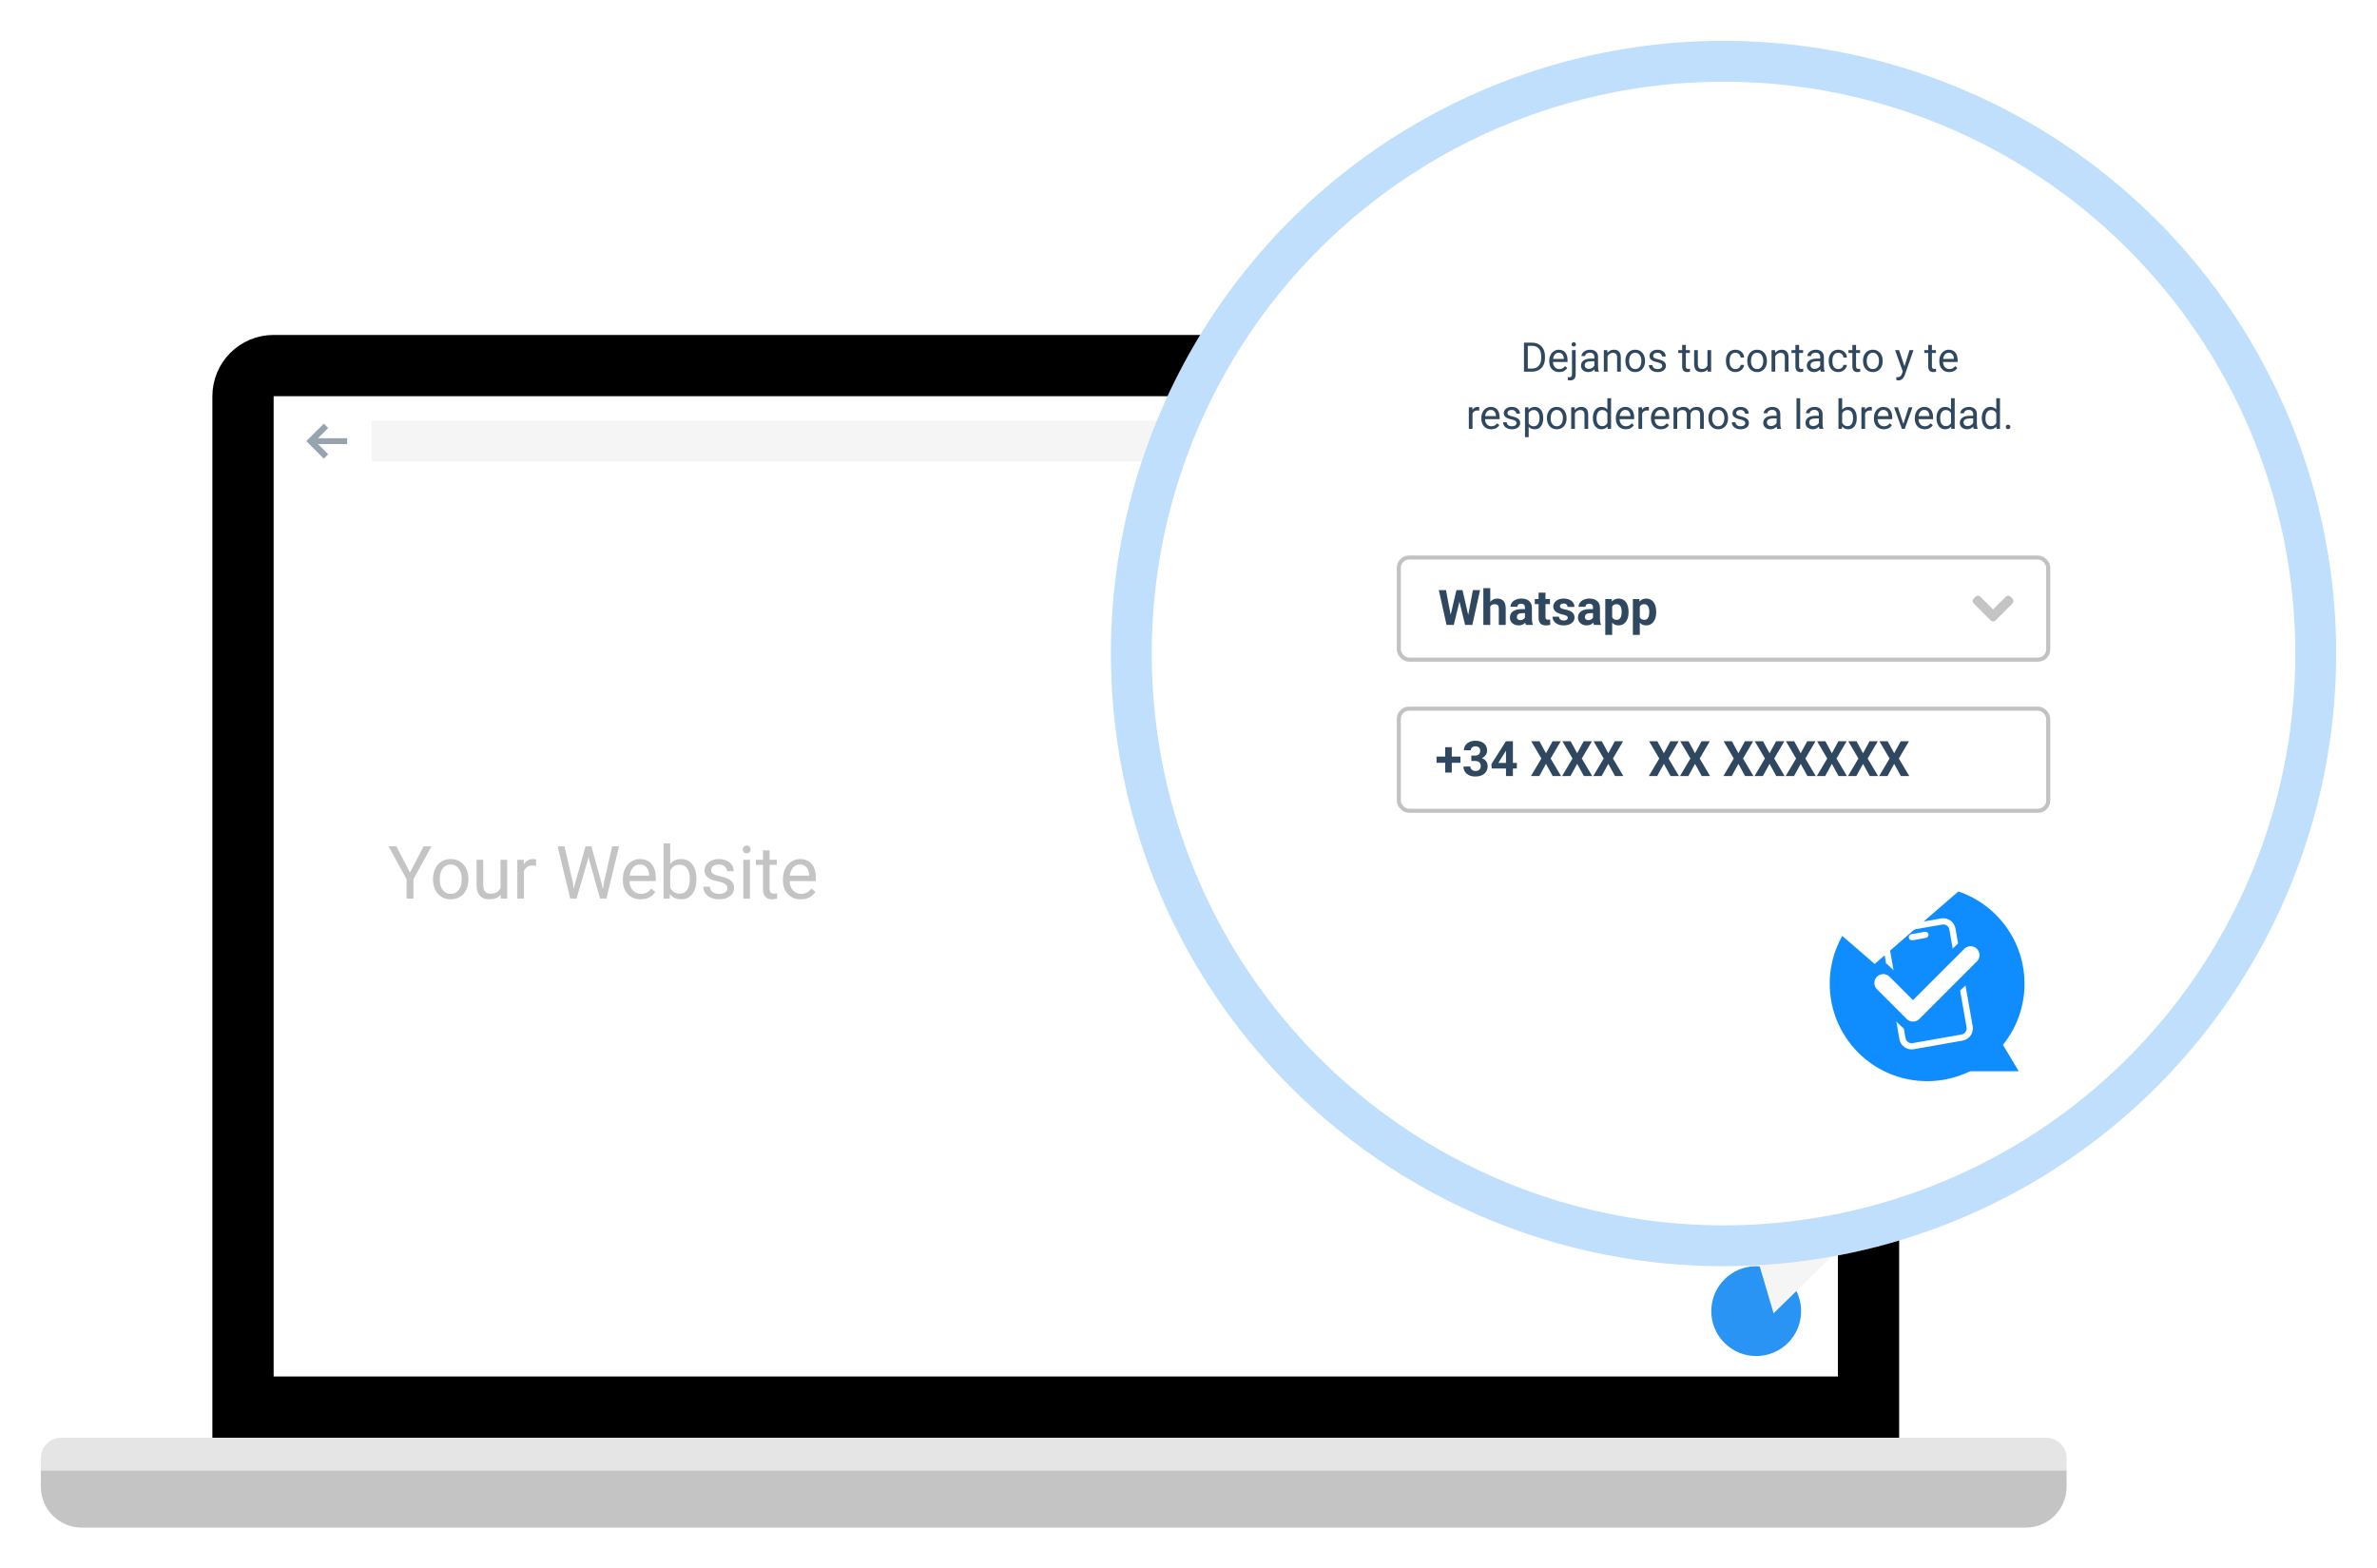 <svg width="582" height="384" viewBox="0 0 582 384" fill="none" xmlns="http://www.w3.org/2000/svg">
<g filter="url(#filter0_d)">
<path d="M59.5 93C59.5 88.858 62.858 85.5 67 85.5H450C454.142 85.5 457.5 88.858 457.5 93V340.5H59.5V93Z" fill="white" stroke="black" stroke-width="15"/>
<path d="M100.388 209.628L103.728 203.203H105.644L101.231 211.228V216H99.544V211.228L95.132 203.203H97.065L100.388 209.628ZM106.03 211.157C106.03 210.226 106.212 209.388 106.575 208.644C106.944 207.899 107.454 207.325 108.104 206.921C108.761 206.517 109.508 206.314 110.346 206.314C111.641 206.314 112.687 206.763 113.483 207.659C114.286 208.556 114.688 209.748 114.688 211.236V211.351C114.688 212.276 114.509 213.108 114.151 213.847C113.8 214.579 113.293 215.15 112.631 215.561C111.975 215.971 111.219 216.176 110.363 216.176C109.074 216.176 108.028 215.728 107.226 214.831C106.429 213.935 106.03 212.748 106.03 211.271V211.157ZM107.665 211.351C107.665 212.405 107.908 213.252 108.395 213.891C108.887 214.529 109.543 214.849 110.363 214.849C111.189 214.849 111.846 214.526 112.332 213.882C112.818 213.231 113.062 212.323 113.062 211.157C113.062 210.114 112.812 209.271 112.314 208.626C111.822 207.976 111.166 207.65 110.346 207.65C109.543 207.65 108.896 207.97 108.403 208.608C107.911 209.247 107.665 210.161 107.665 211.351ZM122.598 215.06C121.965 215.804 121.036 216.176 119.812 216.176C118.798 216.176 118.024 215.883 117.491 215.297C116.964 214.705 116.697 213.832 116.691 212.678V206.49H118.317V212.634C118.317 214.075 118.903 214.796 120.075 214.796C121.317 214.796 122.144 214.333 122.554 213.407V206.49H124.18V216H122.633L122.598 215.06ZM131.255 207.949C131.009 207.908 130.742 207.888 130.455 207.888C129.389 207.888 128.665 208.342 128.284 209.25V216H126.658V206.49H128.24L128.267 207.589C128.8 206.739 129.556 206.314 130.534 206.314C130.851 206.314 131.091 206.355 131.255 206.438V207.949ZM140.237 211.966L140.483 213.653L140.844 212.133L143.375 203.203H144.799L147.269 212.133L147.62 213.68L147.893 211.957L149.879 203.203H151.575L148.473 216H146.935L144.298 206.675L144.096 205.699L143.894 206.675L141.16 216H139.622L136.528 203.203H138.216L140.237 211.966ZM156.866 216.176C155.577 216.176 154.528 215.754 153.72 214.91C152.911 214.061 152.507 212.927 152.507 211.509V211.21C152.507 210.267 152.686 209.426 153.043 208.688C153.406 207.943 153.91 207.363 154.555 206.947C155.205 206.525 155.908 206.314 156.664 206.314C157.9 206.314 158.861 206.722 159.547 207.536C160.232 208.351 160.575 209.517 160.575 211.034V211.711H154.133C154.156 212.648 154.429 213.407 154.95 213.987C155.478 214.562 156.146 214.849 156.954 214.849C157.528 214.849 158.015 214.731 158.413 214.497C158.812 214.263 159.16 213.952 159.459 213.565L160.452 214.339C159.655 215.563 158.46 216.176 156.866 216.176ZM156.664 207.65C156.008 207.65 155.457 207.891 155.012 208.371C154.566 208.846 154.291 209.514 154.186 210.375H158.949V210.252C158.902 209.426 158.68 208.787 158.281 208.336C157.883 207.879 157.344 207.65 156.664 207.65ZM170.516 211.351C170.516 212.804 170.182 213.973 169.514 214.857C168.846 215.736 167.949 216.176 166.824 216.176C165.623 216.176 164.694 215.751 164.038 214.901L163.959 216H162.465V202.5H164.091V207.536C164.747 206.722 165.652 206.314 166.807 206.314C167.961 206.314 168.866 206.751 169.522 207.624C170.185 208.497 170.516 209.692 170.516 211.21V211.351ZM168.89 211.166C168.89 210.059 168.676 209.203 168.248 208.6C167.82 207.996 167.205 207.694 166.402 207.694C165.33 207.694 164.56 208.192 164.091 209.188V213.302C164.589 214.298 165.365 214.796 166.42 214.796C167.199 214.796 167.806 214.494 168.239 213.891C168.673 213.287 168.89 212.379 168.89 211.166ZM178.109 213.478C178.109 213.038 177.942 212.698 177.608 212.458C177.28 212.212 176.703 212.001 175.877 211.825C175.057 211.649 174.403 211.438 173.917 211.192C173.437 210.946 173.079 210.653 172.845 210.313C172.616 209.974 172.502 209.569 172.502 209.101C172.502 208.321 172.83 207.662 173.486 207.123C174.148 206.584 174.992 206.314 176.018 206.314C177.096 206.314 177.969 206.593 178.637 207.149C179.311 207.706 179.647 208.418 179.647 209.285H178.013C178.013 208.84 177.822 208.456 177.441 208.134C177.066 207.812 176.592 207.65 176.018 207.65C175.426 207.65 174.963 207.779 174.629 208.037C174.295 208.295 174.128 208.632 174.128 209.048C174.128 209.44 174.283 209.736 174.594 209.936C174.904 210.135 175.464 210.325 176.272 210.507C177.087 210.688 177.746 210.905 178.25 211.157C178.754 211.409 179.126 211.714 179.366 212.071C179.612 212.423 179.735 212.854 179.735 213.363C179.735 214.213 179.396 214.896 178.716 215.411C178.036 215.921 177.154 216.176 176.07 216.176C175.309 216.176 174.635 216.041 174.049 215.771C173.463 215.502 173.003 215.127 172.669 214.646C172.341 214.16 172.177 213.636 172.177 213.073H173.803C173.832 213.618 174.049 214.052 174.453 214.374C174.863 214.69 175.402 214.849 176.07 214.849C176.686 214.849 177.178 214.726 177.547 214.479C177.922 214.228 178.109 213.894 178.109 213.478ZM183.62 216H181.994V206.49H183.62V216ZM181.862 203.968C181.862 203.704 181.941 203.481 182.1 203.3C182.264 203.118 182.504 203.027 182.82 203.027C183.137 203.027 183.377 203.118 183.541 203.3C183.705 203.481 183.787 203.704 183.787 203.968C183.787 204.231 183.705 204.451 183.541 204.627C183.377 204.803 183.137 204.891 182.82 204.891C182.504 204.891 182.264 204.803 182.1 204.627C181.941 204.451 181.862 204.231 181.862 203.968ZM188.437 204.188V206.49H190.212V207.747H188.437V213.645C188.437 214.025 188.516 214.312 188.674 214.506C188.832 214.693 189.102 214.787 189.482 214.787C189.67 214.787 189.928 214.752 190.256 214.682V216C189.828 216.117 189.412 216.176 189.008 216.176C188.281 216.176 187.733 215.956 187.364 215.517C186.995 215.077 186.811 214.453 186.811 213.645V207.747H185.079V206.49H186.811V204.188H188.437ZM196.065 216.176C194.776 216.176 193.728 215.754 192.919 214.91C192.11 214.061 191.706 212.927 191.706 211.509V211.21C191.706 210.267 191.885 209.426 192.242 208.688C192.605 207.943 193.109 207.363 193.754 206.947C194.404 206.525 195.107 206.314 195.863 206.314C197.1 206.314 198.061 206.722 198.746 207.536C199.432 208.351 199.774 209.517 199.774 211.034V211.711H193.332C193.355 212.648 193.628 213.407 194.149 213.987C194.677 214.562 195.345 214.849 196.153 214.849C196.728 214.849 197.214 214.731 197.612 214.497C198.011 214.263 198.359 213.952 198.658 213.565L199.651 214.339C198.854 215.563 197.659 216.176 196.065 216.176ZM195.863 207.65C195.207 207.65 194.656 207.891 194.211 208.371C193.766 208.846 193.49 209.514 193.385 210.375H198.148V210.252C198.102 209.426 197.879 208.787 197.48 208.336C197.082 207.879 196.543 207.65 195.863 207.65Z" fill="#C4C4C4"/>
<path d="M10 353C10 350.239 12.239 348 15 348H501C503.761 348 506 350.239 506 353V356H10V353Z" fill="#E5E5E5"/>
<path d="M10 356H506V360C506 365.523 501.523 370 496 370H20C14.477 370 10 365.523 10 360V356Z" fill="#C4C4C4"/>
<path d="M440.884 99.366C441.372 99.854 441.372 100.646 440.884 101.134C440.396 101.622 439.604 101.622 439.116 101.134C438.628 100.646 438.628 99.854 439.116 99.366C439.604 98.878 440.396 98.878 440.884 99.366Z" fill="#97A3AF"/>
<path d="M440.884 103.116C441.372 103.604 441.372 104.396 440.884 104.884C440.396 105.372 439.604 105.372 439.116 104.884C438.628 104.396 438.628 103.604 439.116 103.116C439.604 102.628 440.396 102.628 440.884 103.116Z" fill="#97A3AF"/>
<path d="M440.884 106.866C441.372 107.354 441.372 108.146 440.884 108.634C440.396 109.122 439.604 109.122 439.116 108.634C438.628 108.146 438.628 107.354 439.116 106.866C439.604 106.378 440.396 106.378 440.884 106.866Z" fill="#97A3AF"/>
<rect x="91" y="99" width="339" height="10" fill="#F5F5F5"/>
<g clip-path="url(#clip0)">
<path d="M85 103.286H77.857L80.357 100.786L79.286 99.714L75 104L79.286 108.286L80.357 107.214L77.857 104.714H85V103.286Z" fill="#97A3AF"/>
</g>
</g>
<g filter="url(#filter1_d)">
<circle cx="430" cy="317" r="11" fill="#2A94F4"/>
<path d="M494.927 258.122L434.255 317.543L411.722 241.122L494.927 258.122Z" fill="#F5F5F5"/>
<circle cx="422" cy="156" r="150" fill="white"/>
<circle cx="422" cy="156" r="145" stroke="#2A94F4" stroke-opacity="0.3" stroke-width="10"/>
<circle cx="471.848" cy="236.848" r="23.848" fill="#0F8DFF"/>
<path d="M487.591 247.095L494.287 258.274H480.895L487.591 247.095Z" fill="#0F8DFF"/>
<g clip-path="url(#clip1)">
<path d="M471.251 224.138L468.038 224.704C467.594 224.782 467.294 225.18 467.367 225.593C467.44 226.007 467.858 226.278 468.302 226.199L471.514 225.633C471.958 225.555 472.258 225.157 472.185 224.744C472.113 224.331 471.694 224.059 471.251 224.138Z" fill="white"/>
<path d="M475.27 220.859L463.307 222.969C461.658 223.259 460.553 224.838 460.843 226.487L465.062 250.413C465.353 252.061 466.931 253.167 468.58 252.876L480.543 250.767C482.192 250.476 483.297 248.897 483.006 247.249L478.788 223.323C478.497 221.674 476.918 220.569 475.27 220.859ZM481.511 247.512C481.657 248.338 481.105 249.126 480.279 249.271L468.316 251.381C467.49 251.526 466.703 250.975 466.557 250.149L462.339 226.223C462.193 225.397 462.744 224.61 463.57 224.464L475.533 222.355C476.359 222.209 477.147 222.76 477.292 223.586L481.511 247.512Z" fill="white"/>
<rect x="461.916" y="231.924" width="13.973" height="8.757" transform="rotate(43 461.916 231.924)" fill="#0F8DFF"/>
<rect x="472.712" y="233.256" width="13.973" height="8.757" transform="rotate(-43 472.712 233.256)" fill="#0F8DFF"/>
</g>
<path d="M484.39 231.728L470.284 245.832C469.239 246.877 467.545 246.877 466.499 245.832L459.218 238.55C458.173 237.506 458.173 235.811 459.218 234.766C460.263 233.721 461.957 233.721 463.002 234.766L468.392 240.156L480.605 227.943C481.65 226.898 483.344 226.899 484.389 227.943C485.434 228.988 485.434 230.682 484.39 231.728Z" fill="white"/>
<path d="M484.39 231.728L470.284 245.832C469.239 246.877 467.545 246.877 466.499 245.832L459.218 238.55C458.173 237.506 458.173 235.811 459.218 234.766C460.263 233.721 461.957 233.721 463.002 234.766L468.392 240.156L480.605 227.943C481.65 226.898 483.344 226.899 484.389 227.943C485.434 228.988 485.434 230.682 484.39 231.728Z" stroke="#0F8DFF"/>
<g filter="url(#filter2_d)">
<path d="M459 228L481.517 208.5H436.483L459 228Z" fill="white"/>
<rect x="324" y="71" width="196" height="139" rx="15" fill="white"/>
<rect x="342.5" y="128.5" width="159" height="25" rx="2.5" fill="white" stroke="#C2C2C2"/>
<path d="M359.488 142.539L360.637 136.469H362.389L360.496 145H358.727L357.338 139.293L355.949 145H354.18L352.287 136.469H354.039L355.193 142.527L356.6 136.469H358.088L359.488 142.539ZM364.885 139.352C365.334 138.812 365.898 138.543 366.578 138.543C367.953 138.543 368.65 139.342 368.67 140.939V145H366.977V140.986C366.977 140.623 366.898 140.355 366.742 140.184C366.586 140.008 366.326 139.92 365.963 139.92C365.467 139.92 365.107 140.111 364.885 140.494V145H363.191V136H364.885V139.352ZM373.621 145C373.543 144.848 373.486 144.658 373.451 144.432C373.041 144.889 372.508 145.117 371.852 145.117C371.23 145.117 370.715 144.938 370.305 144.578C369.898 144.219 369.695 143.766 369.695 143.219C369.695 142.547 369.943 142.031 370.439 141.672C370.939 141.312 371.66 141.131 372.602 141.127H373.381V140.764C373.381 140.471 373.305 140.236 373.152 140.061C373.004 139.885 372.768 139.797 372.443 139.797C372.158 139.797 371.934 139.865 371.77 140.002C371.609 140.139 371.529 140.326 371.529 140.564H369.836C369.836 140.197 369.949 139.857 370.176 139.545C370.402 139.232 370.723 138.988 371.137 138.812C371.551 138.633 372.016 138.543 372.531 138.543C373.312 138.543 373.932 138.74 374.389 139.135C374.85 139.525 375.08 140.076 375.08 140.787V143.535C375.084 144.137 375.168 144.592 375.332 144.9V145H373.621ZM372.221 143.822C372.471 143.822 372.701 143.768 372.912 143.658C373.123 143.545 373.279 143.395 373.381 143.207V142.117H372.748C371.9 142.117 371.449 142.41 371.395 142.996L371.389 143.096C371.389 143.307 371.463 143.48 371.611 143.617C371.76 143.754 371.963 143.822 372.221 143.822ZM378.408 137.102V138.66H379.492V139.902H378.408V143.066C378.408 143.301 378.453 143.469 378.543 143.57C378.633 143.672 378.805 143.723 379.059 143.723C379.246 143.723 379.412 143.709 379.557 143.682V144.965C379.225 145.066 378.883 145.117 378.531 145.117C377.344 145.117 376.738 144.518 376.715 143.318V139.902H375.789V138.66H376.715V137.102H378.408ZM383.869 143.248C383.869 143.041 383.766 142.879 383.559 142.762C383.355 142.641 383.027 142.533 382.574 142.439C381.066 142.123 380.312 141.482 380.312 140.518C380.312 139.955 380.545 139.486 381.01 139.111C381.479 138.732 382.09 138.543 382.844 138.543C383.648 138.543 384.291 138.732 384.771 139.111C385.256 139.49 385.498 139.982 385.498 140.588H383.805C383.805 140.346 383.727 140.146 383.57 139.99C383.414 139.83 383.17 139.75 382.838 139.75C382.553 139.75 382.332 139.814 382.176 139.943C382.02 140.072 381.941 140.236 381.941 140.436C381.941 140.623 382.029 140.775 382.205 140.893C382.385 141.006 382.686 141.105 383.107 141.191C383.529 141.273 383.885 141.367 384.174 141.473C385.068 141.801 385.516 142.369 385.516 143.178C385.516 143.756 385.268 144.225 384.771 144.584C384.275 144.939 383.635 145.117 382.85 145.117C382.318 145.117 381.846 145.023 381.432 144.836C381.021 144.645 380.699 144.385 380.465 144.057C380.23 143.725 380.113 143.367 380.113 142.984H381.719C381.734 143.285 381.846 143.516 382.053 143.676C382.26 143.836 382.537 143.916 382.885 143.916C383.209 143.916 383.453 143.855 383.617 143.734C383.785 143.609 383.869 143.447 383.869 143.248ZM390.285 145C390.207 144.848 390.15 144.658 390.115 144.432C389.705 144.889 389.172 145.117 388.516 145.117C387.895 145.117 387.379 144.938 386.969 144.578C386.562 144.219 386.359 143.766 386.359 143.219C386.359 142.547 386.607 142.031 387.104 141.672C387.604 141.312 388.324 141.131 389.266 141.127H390.045V140.764C390.045 140.471 389.969 140.236 389.816 140.061C389.668 139.885 389.432 139.797 389.107 139.797C388.822 139.797 388.598 139.865 388.434 140.002C388.273 140.139 388.193 140.326 388.193 140.564H386.5C386.5 140.197 386.613 139.857 386.84 139.545C387.066 139.232 387.387 138.988 387.801 138.812C388.215 138.633 388.68 138.543 389.195 138.543C389.977 138.543 390.596 138.74 391.053 139.135C391.514 139.525 391.744 140.076 391.744 140.787V143.535C391.748 144.137 391.832 144.592 391.996 144.9V145H390.285ZM388.885 143.822C389.135 143.822 389.365 143.768 389.576 143.658C389.787 143.545 389.943 143.395 390.045 143.207V142.117H389.412C388.564 142.117 388.113 142.41 388.059 142.996L388.053 143.096C388.053 143.307 388.127 143.48 388.275 143.617C388.424 143.754 388.627 143.822 388.885 143.822ZM398.752 141.889C398.752 142.865 398.529 143.648 398.084 144.238C397.643 144.824 397.045 145.117 396.291 145.117C395.65 145.117 395.133 144.895 394.738 144.449V147.438H393.045V138.66H394.615L394.674 139.281C395.084 138.789 395.619 138.543 396.279 138.543C397.061 138.543 397.668 138.832 398.102 139.41C398.535 139.988 398.752 140.785 398.752 141.801V141.889ZM397.059 141.766C397.059 141.176 396.953 140.721 396.742 140.4C396.535 140.08 396.232 139.92 395.834 139.92C395.303 139.92 394.938 140.123 394.738 140.529V143.125C394.945 143.543 395.314 143.752 395.846 143.752C396.654 143.752 397.059 143.09 397.059 141.766ZM405.514 141.889C405.514 142.865 405.291 143.648 404.846 144.238C404.404 144.824 403.807 145.117 403.053 145.117C402.412 145.117 401.895 144.895 401.5 144.449V147.438H399.807V138.66H401.377L401.436 139.281C401.846 138.789 402.381 138.543 403.041 138.543C403.822 138.543 404.43 138.832 404.863 139.41C405.297 139.988 405.514 140.785 405.514 141.801V141.889ZM403.82 141.766C403.82 141.176 403.715 140.721 403.504 140.4C403.297 140.08 402.994 139.92 402.596 139.92C402.064 139.92 401.699 140.123 401.5 140.529V143.125C401.707 143.543 402.076 143.752 402.607 143.752C403.416 143.752 403.82 143.09 403.82 141.766Z" fill="#30485F"/>
<path d="M492.762 138.567L492.281 138.085C492.114 137.927 491.92 137.848 491.697 137.848C491.47 137.848 491.278 137.927 491.119 138.085L488 141.205L484.881 138.085C484.722 137.927 484.53 137.848 484.303 137.848C484.08 137.848 483.886 137.927 483.719 138.085L483.244 138.567C483.081 138.729 483 138.924 483 139.151C483 139.382 483.081 139.574 483.244 139.728L487.422 143.907C487.576 144.069 487.769 144.151 488 144.151C488.227 144.151 488.422 144.069 488.584 143.907L492.762 139.728C492.921 139.57 493 139.377 493 139.151C493 138.928 492.921 138.733 492.762 138.567Z" fill="#C4C4C4"/>
<rect x="342.5" y="165.5" width="159" height="25" rx="2.5" fill="white" stroke="#C2C2C2"/>
<path d="M355.465 177.225H357.58V178.754H355.465V181.145H353.854V178.754H351.732V177.225H353.854V174.934H355.465V177.225ZM360.252 176.984H361.154C361.584 176.984 361.902 176.877 362.109 176.662C362.316 176.447 362.42 176.162 362.42 175.807C362.42 175.463 362.316 175.195 362.109 175.004C361.906 174.812 361.625 174.717 361.266 174.717C360.941 174.717 360.67 174.807 360.451 174.986C360.232 175.162 360.123 175.393 360.123 175.678H358.43C358.43 175.232 358.549 174.834 358.787 174.482C359.029 174.127 359.365 173.85 359.795 173.65C360.229 173.451 360.705 173.352 361.225 173.352C362.127 173.352 362.834 173.568 363.346 174.002C363.857 174.432 364.113 175.025 364.113 175.783C364.113 176.174 363.994 176.533 363.756 176.861C363.518 177.189 363.205 177.441 362.818 177.617C363.299 177.789 363.656 178.047 363.891 178.391C364.129 178.734 364.248 179.141 364.248 179.609C364.248 180.367 363.971 180.975 363.416 181.432C362.865 181.889 362.135 182.117 361.225 182.117C360.373 182.117 359.676 181.893 359.133 181.443C358.594 180.994 358.324 180.4 358.324 179.662H360.018C360.018 179.982 360.137 180.244 360.375 180.447C360.617 180.65 360.914 180.752 361.266 180.752C361.668 180.752 361.982 180.646 362.209 180.436C362.439 180.221 362.555 179.938 362.555 179.586C362.555 178.734 362.086 178.309 361.148 178.309H360.252V176.984ZM370.43 178.789H371.396V180.154H370.43V182H368.736V180.154H365.238L365.162 179.088L368.719 173.469H370.43V178.789ZM366.85 178.789H368.736V175.777L368.625 175.971L366.85 178.789ZM378.533 176.41L380.133 173.469H382.154L379.67 177.699L382.219 182H380.174L378.533 179.012L376.893 182H374.848L377.396 177.699L374.912 173.469H376.934L378.533 176.41ZM386.162 176.41L387.762 173.469H389.783L387.299 177.699L389.848 182H387.803L386.162 179.012L384.521 182H382.477L385.025 177.699L382.541 173.469H384.562L386.162 176.41ZM393.791 176.41L395.391 173.469H397.412L394.928 177.699L397.477 182H395.432L393.791 179.012L392.15 182H390.105L392.654 177.699L390.17 173.469H392.191L393.791 176.41ZM407.396 176.41L408.996 173.469H411.018L408.533 177.699L411.082 182H409.037L407.396 179.012L405.756 182H403.711L406.26 177.699L403.775 173.469H405.797L407.396 176.41ZM415.025 176.41L416.625 173.469H418.646L416.162 177.699L418.711 182H416.666L415.025 179.012L413.385 182H411.34L413.889 177.699L411.404 173.469H413.426L415.025 176.41ZM425.643 176.41L427.242 173.469H429.264L426.779 177.699L429.328 182H427.283L425.643 179.012L424.002 182H421.957L424.506 177.699L422.021 173.469H424.043L425.643 176.41ZM433.271 176.41L434.871 173.469H436.893L434.408 177.699L436.957 182H434.912L433.271 179.012L431.631 182H429.586L432.135 177.699L429.65 173.469H431.672L433.271 176.41ZM440.9 176.41L442.5 173.469H444.521L442.037 177.699L444.586 182H442.541L440.9 179.012L439.26 182H437.215L439.764 177.699L437.279 173.469H439.301L440.9 176.41ZM448.529 176.41L450.129 173.469H452.15L449.666 177.699L452.215 182H450.17L448.529 179.012L446.889 182H444.844L447.393 177.699L444.908 173.469H446.93L448.529 176.41ZM456.158 176.41L457.758 173.469H459.779L457.295 177.699L459.844 182H457.799L456.158 179.012L454.518 182H452.473L455.021 177.699L452.537 173.469H454.559L456.158 176.41ZM463.787 176.41L465.387 173.469H467.408L464.924 177.699L467.473 182H465.428L463.787 179.012L462.146 182H460.102L462.65 177.699L460.166 173.469H462.188L463.787 176.41Z" fill="#30485F"/>
</g>
<path d="M373.139 87V79.891H375.146C375.764 79.891 376.311 80.027 376.786 80.301C377.261 80.574 377.628 80.963 377.885 81.468C378.145 81.972 378.277 82.552 378.28 83.206V83.66C378.28 84.331 378.15 84.918 377.89 85.423C377.632 85.927 377.263 86.315 376.781 86.585C376.303 86.855 375.744 86.993 375.106 87H373.139ZM374.076 80.662V86.233H375.062C375.785 86.233 376.347 86.009 376.747 85.56C377.151 85.11 377.353 84.471 377.353 83.641V83.226C377.353 82.418 377.162 81.792 376.781 81.346C376.404 80.897 375.867 80.669 375.17 80.662H374.076ZM381.752 87.098C381.036 87.098 380.453 86.863 380.004 86.394C379.555 85.922 379.33 85.293 379.33 84.505V84.339C379.33 83.815 379.429 83.348 379.628 82.938C379.83 82.524 380.11 82.202 380.468 81.971C380.829 81.736 381.22 81.619 381.64 81.619C382.326 81.619 382.86 81.845 383.241 82.298C383.622 82.75 383.812 83.398 383.812 84.241V84.617H380.233C380.246 85.138 380.398 85.56 380.688 85.882C380.98 86.201 381.352 86.36 381.801 86.36C382.12 86.36 382.39 86.295 382.611 86.165C382.833 86.035 383.026 85.862 383.192 85.647L383.744 86.077C383.301 86.757 382.637 87.098 381.752 87.098ZM381.64 82.361C381.275 82.361 380.969 82.495 380.722 82.762C380.474 83.025 380.321 83.397 380.263 83.875H382.909V83.807C382.883 83.348 382.759 82.993 382.538 82.742C382.317 82.488 382.017 82.361 381.64 82.361ZM385.795 81.717V87.61C385.795 88.626 385.334 89.134 384.413 89.134C384.215 89.134 384.031 89.105 383.861 89.046V88.323C383.965 88.349 384.102 88.362 384.271 88.362C384.473 88.362 384.626 88.307 384.73 88.196C384.838 88.089 384.892 87.9 384.892 87.63V81.717H385.795ZM384.799 80.315C384.799 80.172 384.843 80.05 384.931 79.949C385.022 79.845 385.154 79.793 385.326 79.793C385.502 79.793 385.635 79.843 385.727 79.944C385.818 80.045 385.863 80.169 385.863 80.315C385.863 80.462 385.818 80.584 385.727 80.682C385.635 80.779 385.502 80.828 385.326 80.828C385.15 80.828 385.019 80.779 384.931 80.682C384.843 80.584 384.799 80.462 384.799 80.315ZM390.517 87C390.465 86.896 390.422 86.71 390.39 86.443C389.97 86.88 389.468 87.098 388.886 87.098C388.365 87.098 387.937 86.951 387.602 86.658C387.27 86.362 387.104 85.988 387.104 85.535C387.104 84.985 387.312 84.559 387.729 84.256C388.148 83.95 388.738 83.797 389.496 83.797H390.375V83.382C390.375 83.066 390.281 82.815 390.092 82.63C389.903 82.441 389.625 82.347 389.257 82.347C388.935 82.347 388.664 82.428 388.446 82.591C388.228 82.754 388.119 82.951 388.119 83.182H387.211C387.211 82.918 387.304 82.664 387.489 82.42C387.678 82.172 387.932 81.977 388.251 81.834C388.573 81.691 388.926 81.619 389.311 81.619C389.919 81.619 390.396 81.772 390.741 82.078C391.086 82.381 391.265 82.799 391.278 83.333V85.765C391.278 86.25 391.34 86.635 391.464 86.922V87H390.517ZM389.018 86.311C389.301 86.311 389.569 86.238 389.823 86.092C390.077 85.945 390.261 85.755 390.375 85.52V84.436H389.667C388.56 84.436 388.007 84.76 388.007 85.408C388.007 85.691 388.101 85.913 388.29 86.072C388.479 86.232 388.721 86.311 389.018 86.311ZM393.549 81.717L393.578 82.381C393.982 81.873 394.509 81.619 395.16 81.619C396.277 81.619 396.84 82.249 396.85 83.509V87H395.946V83.504C395.943 83.123 395.855 82.841 395.683 82.659C395.513 82.477 395.248 82.386 394.887 82.386C394.594 82.386 394.337 82.464 394.115 82.62C393.894 82.776 393.721 82.981 393.598 83.235V87H392.694V81.717H393.549ZM397.973 84.31C397.973 83.792 398.074 83.326 398.275 82.913C398.48 82.5 398.764 82.181 399.125 81.956C399.49 81.731 399.905 81.619 400.37 81.619C401.09 81.619 401.671 81.868 402.113 82.366C402.559 82.864 402.782 83.527 402.782 84.353V84.417C402.782 84.931 402.683 85.394 402.484 85.804C402.289 86.211 402.007 86.528 401.64 86.756C401.275 86.984 400.855 87.098 400.38 87.098C399.664 87.098 399.083 86.849 398.637 86.351C398.194 85.853 397.973 85.193 397.973 84.373V84.31ZM398.881 84.417C398.881 85.003 399.016 85.473 399.286 85.828C399.56 86.183 399.924 86.36 400.38 86.36C400.839 86.36 401.203 86.181 401.474 85.823C401.744 85.462 401.879 84.957 401.879 84.31C401.879 83.73 401.741 83.261 401.464 82.903C401.19 82.542 400.826 82.361 400.37 82.361C399.924 82.361 399.564 82.539 399.291 82.894C399.018 83.248 398.881 83.756 398.881 84.417ZM406.991 85.599C406.991 85.355 406.898 85.166 406.713 85.032C406.531 84.895 406.21 84.778 405.751 84.681C405.295 84.583 404.932 84.466 404.662 84.329C404.395 84.192 404.197 84.03 404.066 83.841C403.939 83.652 403.876 83.427 403.876 83.167C403.876 82.734 404.058 82.368 404.423 82.068C404.791 81.769 405.259 81.619 405.829 81.619C406.428 81.619 406.913 81.774 407.284 82.083C407.659 82.392 407.846 82.788 407.846 83.269H406.938C406.938 83.022 406.832 82.809 406.62 82.63C406.412 82.451 406.148 82.361 405.829 82.361C405.5 82.361 405.243 82.433 405.058 82.576C404.872 82.719 404.779 82.907 404.779 83.138C404.779 83.356 404.866 83.52 405.038 83.631C405.211 83.742 405.521 83.847 405.971 83.948C406.423 84.049 406.789 84.17 407.069 84.31C407.349 84.45 407.556 84.619 407.689 84.817C407.826 85.013 407.895 85.252 407.895 85.535C407.895 86.007 407.706 86.386 407.328 86.673C406.951 86.956 406.461 87.098 405.858 87.098C405.435 87.098 405.061 87.023 404.735 86.873C404.41 86.723 404.154 86.515 403.969 86.248C403.786 85.978 403.695 85.686 403.695 85.374H404.599C404.615 85.677 404.735 85.918 404.96 86.097C405.188 86.272 405.487 86.36 405.858 86.36C406.2 86.36 406.474 86.292 406.679 86.155C406.887 86.015 406.991 85.83 406.991 85.599ZM412.777 80.438V81.717H413.764V82.415H412.777V85.691C412.777 85.903 412.821 86.062 412.909 86.17C412.997 86.274 413.147 86.326 413.358 86.326C413.463 86.326 413.606 86.307 413.788 86.268V87C413.55 87.065 413.319 87.098 413.095 87.098C412.691 87.098 412.387 86.976 412.182 86.731C411.977 86.487 411.874 86.141 411.874 85.691V82.415H410.912V81.717H411.874V80.438H412.777ZM418.085 86.478C417.733 86.891 417.217 87.098 416.537 87.098C415.974 87.098 415.544 86.935 415.248 86.609C414.955 86.281 414.807 85.796 414.804 85.154V81.717H415.707V85.13C415.707 85.931 416.033 86.331 416.684 86.331C417.374 86.331 417.833 86.074 418.061 85.56V81.717H418.964V87H418.104L418.085 86.478ZM424.94 86.36C425.263 86.36 425.544 86.263 425.785 86.067C426.026 85.872 426.16 85.628 426.186 85.335H427.04C427.024 85.638 426.92 85.926 426.728 86.199C426.535 86.473 426.278 86.691 425.956 86.853C425.637 87.016 425.299 87.098 424.94 87.098C424.221 87.098 423.648 86.858 423.222 86.38C422.799 85.898 422.587 85.241 422.587 84.407V84.256C422.587 83.742 422.681 83.284 422.87 82.884C423.059 82.483 423.329 82.172 423.681 81.951C424.035 81.73 424.454 81.619 424.936 81.619C425.528 81.619 426.02 81.796 426.41 82.151C426.804 82.506 427.014 82.967 427.04 83.533H426.186C426.16 83.191 426.029 82.912 425.795 82.693C425.564 82.472 425.277 82.361 424.936 82.361C424.477 82.361 424.12 82.527 423.866 82.859C423.616 83.188 423.49 83.665 423.49 84.29V84.461C423.49 85.07 423.616 85.538 423.866 85.867C424.117 86.196 424.475 86.36 424.94 86.36ZM427.816 84.31C427.816 83.792 427.917 83.326 428.119 82.913C428.324 82.5 428.607 82.181 428.969 81.956C429.333 81.731 429.748 81.619 430.214 81.619C430.933 81.619 431.514 81.868 431.957 82.366C432.403 82.864 432.626 83.527 432.626 84.353V84.417C432.626 84.931 432.527 85.394 432.328 85.804C432.133 86.211 431.851 86.528 431.483 86.756C431.119 86.984 430.699 87.098 430.224 87.098C429.507 87.098 428.926 86.849 428.48 86.351C428.038 85.853 427.816 85.193 427.816 84.373V84.31ZM428.725 84.417C428.725 85.003 428.86 85.473 429.13 85.828C429.403 86.183 429.768 86.36 430.224 86.36C430.683 86.36 431.047 86.181 431.317 85.823C431.588 85.462 431.723 84.957 431.723 84.31C431.723 83.73 431.584 83.261 431.308 82.903C431.034 82.542 430.67 82.361 430.214 82.361C429.768 82.361 429.408 82.539 429.135 82.894C428.861 83.248 428.725 83.756 428.725 84.417ZM434.613 81.717L434.643 82.381C435.046 81.873 435.574 81.619 436.225 81.619C437.341 81.619 437.904 82.249 437.914 83.509V87H437.011V83.504C437.007 83.123 436.92 82.841 436.747 82.659C436.578 82.477 436.312 82.386 435.951 82.386C435.658 82.386 435.401 82.464 435.18 82.62C434.958 82.776 434.786 82.981 434.662 83.235V87H433.759V81.717H434.613ZM440.502 80.438V81.717H441.488V82.415H440.502V85.691C440.502 85.903 440.546 86.062 440.634 86.17C440.722 86.274 440.871 86.326 441.083 86.326C441.187 86.326 441.33 86.307 441.513 86.268V87C441.275 87.065 441.044 87.098 440.819 87.098C440.416 87.098 440.111 86.976 439.906 86.731C439.701 86.487 439.599 86.141 439.599 85.691V82.415H438.637V81.717H439.599V80.438H440.502ZM445.81 87C445.757 86.896 445.715 86.71 445.683 86.443C445.263 86.88 444.761 87.098 444.179 87.098C443.658 87.098 443.23 86.951 442.895 86.658C442.562 86.362 442.396 85.988 442.396 85.535C442.396 84.985 442.605 84.559 443.021 84.256C443.441 83.95 444.031 83.797 444.789 83.797H445.668V83.382C445.668 83.066 445.574 82.815 445.385 82.63C445.196 82.441 444.918 82.347 444.55 82.347C444.228 82.347 443.957 82.428 443.739 82.591C443.521 82.754 443.412 82.951 443.412 83.182H442.504C442.504 82.918 442.597 82.664 442.782 82.42C442.971 82.172 443.225 81.977 443.544 81.834C443.866 81.691 444.219 81.619 444.604 81.619C445.212 81.619 445.689 81.772 446.034 82.078C446.379 82.381 446.558 82.799 446.571 83.333V85.765C446.571 86.25 446.633 86.635 446.757 86.922V87H445.81ZM444.311 86.311C444.594 86.311 444.862 86.238 445.116 86.092C445.37 85.945 445.554 85.755 445.668 85.52V84.436H444.96C443.853 84.436 443.3 84.76 443.3 85.408C443.3 85.691 443.394 85.913 443.583 86.072C443.772 86.232 444.014 86.311 444.311 86.311ZM450.106 86.36C450.429 86.36 450.71 86.263 450.951 86.067C451.192 85.872 451.326 85.628 451.352 85.335H452.206C452.19 85.638 452.086 85.926 451.894 86.199C451.701 86.473 451.444 86.691 451.122 86.853C450.803 87.016 450.465 87.098 450.106 87.098C449.387 87.098 448.814 86.858 448.388 86.38C447.965 85.898 447.753 85.241 447.753 84.407V84.256C447.753 83.742 447.847 83.284 448.036 82.884C448.225 82.483 448.495 82.172 448.847 81.951C449.201 81.73 449.62 81.619 450.102 81.619C450.694 81.619 451.186 81.796 451.576 82.151C451.97 82.506 452.18 82.967 452.206 83.533H451.352C451.326 83.191 451.195 82.912 450.961 82.693C450.73 82.472 450.443 82.361 450.102 82.361C449.643 82.361 449.286 82.527 449.032 82.859C448.782 83.188 448.656 83.665 448.656 84.29V84.461C448.656 85.07 448.782 85.538 449.032 85.867C449.283 86.196 449.641 86.36 450.106 86.36ZM454.447 80.438V81.717H455.434V82.415H454.447V85.691C454.447 85.903 454.491 86.062 454.579 86.17C454.667 86.274 454.817 86.326 455.028 86.326C455.132 86.326 455.276 86.307 455.458 86.268V87C455.22 87.065 454.989 87.098 454.765 87.098C454.361 87.098 454.057 86.976 453.852 86.731C453.646 86.487 453.544 86.141 453.544 85.691V82.415H452.582V81.717H453.544V80.438H454.447ZM456.156 84.31C456.156 83.792 456.257 83.326 456.459 82.913C456.664 82.5 456.947 82.181 457.309 81.956C457.673 81.731 458.088 81.619 458.554 81.619C459.273 81.619 459.854 81.868 460.297 82.366C460.743 82.864 460.966 83.527 460.966 84.353V84.417C460.966 84.931 460.867 85.394 460.668 85.804C460.473 86.211 460.191 86.528 459.823 86.756C459.459 86.984 459.039 87.098 458.563 87.098C457.847 87.098 457.266 86.849 456.82 86.351C456.378 85.853 456.156 85.193 456.156 84.373V84.31ZM457.064 84.417C457.064 85.003 457.2 85.473 457.47 85.828C457.743 86.183 458.108 86.36 458.563 86.36C459.022 86.36 459.387 86.181 459.657 85.823C459.927 85.462 460.062 84.957 460.062 84.31C460.062 83.73 459.924 83.261 459.647 82.903C459.374 82.542 459.009 82.361 458.554 82.361C458.108 82.361 457.748 82.539 457.475 82.894C457.201 83.248 457.064 83.756 457.064 84.417ZM466.308 85.677L467.538 81.717H468.505L466.381 87.815C466.052 88.694 465.53 89.134 464.813 89.134L464.643 89.119L464.306 89.056V88.323L464.55 88.343C464.856 88.343 465.093 88.281 465.263 88.157C465.435 88.034 465.577 87.807 465.688 87.478L465.888 86.941L464.003 81.717H464.989L466.308 85.677ZM473.021 80.438V81.717H474.008V82.415H473.021V85.691C473.021 85.903 473.065 86.062 473.153 86.17C473.241 86.274 473.391 86.326 473.603 86.326C473.707 86.326 473.85 86.307 474.032 86.268V87C473.795 87.065 473.563 87.098 473.339 87.098C472.935 87.098 472.631 86.976 472.426 86.731C472.221 86.487 472.118 86.141 472.118 85.691V82.415H471.156V81.717H472.118V80.438H473.021ZM477.26 87.098C476.544 87.098 475.961 86.863 475.512 86.394C475.062 85.922 474.838 85.293 474.838 84.505V84.339C474.838 83.815 474.937 83.348 475.136 82.938C475.338 82.524 475.618 82.202 475.976 81.971C476.337 81.736 476.728 81.619 477.147 81.619C477.834 81.619 478.368 81.845 478.749 82.298C479.13 82.75 479.32 83.398 479.32 84.241V84.617H475.741C475.754 85.138 475.906 85.56 476.195 85.882C476.488 86.201 476.859 86.36 477.309 86.36C477.628 86.36 477.898 86.295 478.119 86.165C478.34 86.035 478.534 85.862 478.7 85.647L479.252 86.077C478.809 86.757 478.145 87.098 477.26 87.098ZM477.147 82.361C476.783 82.361 476.477 82.495 476.229 82.762C475.982 83.025 475.829 83.397 475.771 83.875H478.417V83.807C478.391 83.348 478.267 82.993 478.046 82.742C477.825 82.488 477.525 82.361 477.147 82.361ZM362.191 96.527C362.055 96.505 361.907 96.493 361.747 96.493C361.155 96.493 360.753 96.745 360.541 97.25V101H359.638V95.717H360.517L360.531 96.327C360.827 95.855 361.247 95.619 361.791 95.619C361.967 95.619 362.1 95.642 362.191 95.688V96.527ZM365.121 101.098C364.405 101.098 363.822 100.863 363.373 100.395C362.924 99.922 362.699 99.293 362.699 98.505V98.339C362.699 97.815 362.799 97.348 362.997 96.938C363.199 96.524 363.479 96.202 363.837 95.971C364.198 95.736 364.589 95.619 365.009 95.619C365.696 95.619 366.229 95.845 366.61 96.298C366.991 96.75 367.182 97.398 367.182 98.241V98.617H363.603C363.616 99.138 363.767 99.56 364.057 99.882C364.35 100.201 364.721 100.36 365.17 100.36C365.489 100.36 365.759 100.295 365.98 100.165C366.202 100.035 366.396 99.862 366.562 99.647L367.113 100.077C366.671 100.757 366.007 101.098 365.121 101.098ZM365.009 96.361C364.644 96.361 364.338 96.495 364.091 96.762C363.843 97.025 363.69 97.397 363.632 97.875H366.278V97.807C366.252 97.348 366.129 96.993 365.907 96.742C365.686 96.488 365.386 96.361 365.009 96.361ZM371.308 99.599C371.308 99.355 371.215 99.166 371.029 99.032C370.847 98.895 370.526 98.778 370.067 98.681C369.612 98.583 369.249 98.466 368.979 98.329C368.712 98.192 368.513 98.03 368.383 97.841C368.256 97.652 368.192 97.427 368.192 97.167C368.192 96.734 368.375 96.368 368.739 96.068C369.107 95.769 369.576 95.619 370.146 95.619C370.744 95.619 371.229 95.774 371.601 96.083C371.975 96.392 372.162 96.788 372.162 97.269H371.254C371.254 97.022 371.148 96.809 370.937 96.63C370.728 96.451 370.465 96.361 370.146 96.361C369.817 96.361 369.56 96.433 369.374 96.576C369.188 96.719 369.096 96.907 369.096 97.138C369.096 97.356 369.182 97.52 369.354 97.631C369.527 97.742 369.838 97.847 370.287 97.948C370.74 98.049 371.106 98.17 371.386 98.31C371.666 98.45 371.872 98.619 372.006 98.817C372.143 99.013 372.211 99.252 372.211 99.535C372.211 100.007 372.022 100.386 371.645 100.673C371.267 100.956 370.777 101.098 370.175 101.098C369.752 101.098 369.377 101.023 369.052 100.873C368.726 100.723 368.471 100.515 368.285 100.248C368.103 99.978 368.012 99.686 368.012 99.374H368.915C368.931 99.677 369.052 99.918 369.276 100.097C369.504 100.272 369.804 100.36 370.175 100.36C370.517 100.36 370.79 100.292 370.995 100.155C371.203 100.015 371.308 99.83 371.308 99.599ZM377.851 98.417C377.851 99.221 377.667 99.869 377.299 100.36C376.931 100.852 376.433 101.098 375.805 101.098C375.163 101.098 374.659 100.894 374.291 100.487V103.031H373.388V95.717H374.213L374.257 96.303C374.625 95.847 375.136 95.619 375.79 95.619C376.425 95.619 376.926 95.858 377.294 96.337C377.665 96.815 377.851 97.481 377.851 98.334V98.417ZM376.947 98.314C376.947 97.719 376.82 97.248 376.566 96.903C376.312 96.558 375.964 96.386 375.521 96.386C374.975 96.386 374.564 96.628 374.291 97.113V99.638C374.561 100.119 374.975 100.36 375.531 100.36C375.964 100.36 376.308 100.189 376.562 99.848C376.819 99.503 376.947 98.992 376.947 98.314ZM378.764 98.31C378.764 97.792 378.865 97.326 379.066 96.913C379.271 96.5 379.555 96.181 379.916 95.956C380.281 95.731 380.696 95.619 381.161 95.619C381.881 95.619 382.462 95.868 382.904 96.366C383.35 96.864 383.573 97.527 383.573 98.353V98.417C383.573 98.931 383.474 99.394 383.275 99.804C383.08 100.211 382.799 100.528 382.431 100.756C382.066 100.984 381.646 101.098 381.171 101.098C380.455 101.098 379.874 100.849 379.428 100.351C378.985 99.853 378.764 99.193 378.764 98.373V98.31ZM379.672 98.417C379.672 99.003 379.807 99.473 380.077 99.828C380.351 100.183 380.715 100.36 381.171 100.36C381.63 100.36 381.994 100.181 382.265 99.823C382.535 99.462 382.67 98.957 382.67 98.31C382.67 97.73 382.532 97.261 382.255 96.903C381.981 96.542 381.617 96.361 381.161 96.361C380.715 96.361 380.355 96.539 380.082 96.894C379.809 97.248 379.672 97.756 379.672 98.417ZM385.561 95.717L385.59 96.381C385.993 95.873 386.521 95.619 387.172 95.619C388.288 95.619 388.852 96.249 388.861 97.509V101H387.958V97.504C387.955 97.123 387.867 96.841 387.694 96.659C387.525 96.477 387.26 96.386 386.898 96.386C386.605 96.386 386.348 96.464 386.127 96.62C385.906 96.776 385.733 96.981 385.609 97.235V101H384.706V95.717H385.561ZM390.004 98.314C390.004 97.504 390.196 96.853 390.58 96.361C390.964 95.867 391.467 95.619 392.089 95.619C392.707 95.619 393.197 95.831 393.559 96.254V93.5H394.462V101H393.632L393.588 100.434C393.227 100.876 392.724 101.098 392.079 101.098C391.467 101.098 390.967 100.847 390.58 100.346C390.196 99.844 390.004 99.19 390.004 98.383V98.314ZM390.907 98.417C390.907 99.016 391.031 99.485 391.278 99.823C391.526 100.162 391.868 100.331 392.304 100.331C392.877 100.331 393.295 100.074 393.559 99.56V97.133C393.288 96.635 392.873 96.386 392.313 96.386C391.871 96.386 391.526 96.557 391.278 96.898C391.031 97.24 390.907 97.746 390.907 98.417ZM398.061 101.098C397.344 101.098 396.762 100.863 396.312 100.395C395.863 99.922 395.639 99.293 395.639 98.505V98.339C395.639 97.815 395.738 97.348 395.937 96.938C396.138 96.524 396.418 96.202 396.776 95.971C397.138 95.736 397.528 95.619 397.948 95.619C398.635 95.619 399.169 95.845 399.55 96.298C399.931 96.75 400.121 97.398 400.121 98.241V98.617H396.542C396.555 99.138 396.706 99.56 396.996 99.882C397.289 100.201 397.66 100.36 398.109 100.36C398.428 100.36 398.699 100.295 398.92 100.165C399.141 100.035 399.335 99.862 399.501 99.647L400.053 100.077C399.61 100.757 398.946 101.098 398.061 101.098ZM397.948 96.361C397.584 96.361 397.278 96.495 397.03 96.762C396.783 97.025 396.63 97.397 396.571 97.875H399.218V97.807C399.192 97.348 399.068 96.993 398.847 96.742C398.625 96.488 398.326 96.361 397.948 96.361ZM403.725 96.527C403.588 96.505 403.44 96.493 403.28 96.493C402.688 96.493 402.286 96.745 402.074 97.25V101H401.171V95.717H402.05L402.064 96.327C402.361 95.855 402.781 95.619 403.324 95.619C403.5 95.619 403.633 95.642 403.725 95.688V96.527ZM406.654 101.098C405.938 101.098 405.355 100.863 404.906 100.395C404.457 99.922 404.232 99.293 404.232 98.505V98.339C404.232 97.815 404.332 97.348 404.53 96.938C404.732 96.524 405.012 96.202 405.37 95.971C405.731 95.736 406.122 95.619 406.542 95.619C407.229 95.619 407.763 95.845 408.144 96.298C408.524 96.75 408.715 97.398 408.715 98.241V98.617H405.136C405.149 99.138 405.3 99.56 405.59 99.882C405.883 100.201 406.254 100.36 406.703 100.36C407.022 100.36 407.292 100.295 407.514 100.165C407.735 100.035 407.929 99.862 408.095 99.647L408.646 100.077C408.204 100.757 407.54 101.098 406.654 101.098ZM406.542 96.361C406.177 96.361 405.871 96.495 405.624 96.762C405.377 97.025 405.224 97.397 405.165 97.875H407.812V97.807C407.785 97.348 407.662 96.993 407.44 96.742C407.219 96.488 406.92 96.361 406.542 96.361ZM410.614 95.717L410.639 96.303C411.026 95.847 411.549 95.619 412.206 95.619C412.945 95.619 413.448 95.902 413.715 96.469C413.891 96.215 414.118 96.01 414.398 95.853C414.682 95.697 415.015 95.619 415.399 95.619C416.558 95.619 417.147 96.233 417.167 97.46V101H416.264V97.514C416.264 97.136 416.177 96.855 416.005 96.669C415.832 96.48 415.543 96.386 415.136 96.386C414.8 96.386 414.522 96.487 414.301 96.689C414.079 96.887 413.951 97.156 413.915 97.494V101H413.007V97.538C413.007 96.77 412.631 96.386 411.879 96.386C411.286 96.386 410.881 96.638 410.663 97.143V101H409.76V95.717H410.614ZM418.295 98.31C418.295 97.792 418.396 97.326 418.598 96.913C418.803 96.5 419.086 96.181 419.447 95.956C419.812 95.731 420.227 95.619 420.692 95.619C421.412 95.619 421.993 95.868 422.436 96.366C422.882 96.864 423.104 97.527 423.104 98.353V98.417C423.104 98.931 423.005 99.394 422.807 99.804C422.611 100.211 422.33 100.528 421.962 100.756C421.597 100.984 421.177 101.098 420.702 101.098C419.986 101.098 419.405 100.849 418.959 100.351C418.516 99.853 418.295 99.193 418.295 98.373V98.31ZM419.203 98.417C419.203 99.003 419.338 99.473 419.608 99.828C419.882 100.183 420.246 100.36 420.702 100.36C421.161 100.36 421.526 100.181 421.796 99.823C422.066 99.462 422.201 98.957 422.201 98.31C422.201 97.73 422.063 97.261 421.786 96.903C421.513 96.542 421.148 96.361 420.692 96.361C420.246 96.361 419.887 96.539 419.613 96.894C419.34 97.248 419.203 97.756 419.203 98.417ZM427.313 99.599C427.313 99.355 427.221 99.166 427.035 99.032C426.853 98.895 426.532 98.778 426.073 98.681C425.618 98.583 425.255 98.466 424.984 98.329C424.717 98.192 424.519 98.03 424.389 97.841C424.262 97.652 424.198 97.427 424.198 97.167C424.198 96.734 424.381 96.368 424.745 96.068C425.113 95.769 425.582 95.619 426.151 95.619C426.75 95.619 427.235 95.774 427.606 96.083C427.981 96.392 428.168 96.788 428.168 97.269H427.26C427.26 97.022 427.154 96.809 426.942 96.63C426.734 96.451 426.47 96.361 426.151 96.361C425.823 96.361 425.565 96.433 425.38 96.576C425.194 96.719 425.102 96.907 425.102 97.138C425.102 97.356 425.188 97.52 425.36 97.631C425.533 97.742 425.844 97.847 426.293 97.948C426.745 98.049 427.112 98.17 427.392 98.31C427.672 98.45 427.878 98.619 428.012 98.817C428.148 99.013 428.217 99.252 428.217 99.535C428.217 100.007 428.028 100.386 427.65 100.673C427.273 100.956 426.783 101.098 426.181 101.098C425.757 101.098 425.383 101.023 425.058 100.873C424.732 100.723 424.477 100.515 424.291 100.248C424.109 99.978 424.018 99.686 424.018 99.374H424.921C424.937 99.677 425.058 99.918 425.282 100.097C425.51 100.272 425.81 100.36 426.181 100.36C426.522 100.36 426.796 100.292 427.001 100.155C427.209 100.015 427.313 99.83 427.313 99.599ZM435.136 101C435.084 100.896 435.041 100.71 435.009 100.443C434.589 100.88 434.088 101.098 433.505 101.098C432.984 101.098 432.556 100.951 432.221 100.658C431.889 100.362 431.723 99.988 431.723 99.535C431.723 98.985 431.931 98.559 432.348 98.256C432.768 97.95 433.357 97.797 434.115 97.797H434.994V97.382C434.994 97.066 434.9 96.815 434.711 96.63C434.522 96.441 434.244 96.347 433.876 96.347C433.554 96.347 433.284 96.428 433.065 96.591C432.847 96.754 432.738 96.951 432.738 97.182H431.83C431.83 96.918 431.923 96.664 432.108 96.42C432.297 96.172 432.551 95.977 432.87 95.834C433.192 95.691 433.546 95.619 433.93 95.619C434.538 95.619 435.015 95.772 435.36 96.078C435.705 96.381 435.884 96.799 435.897 97.333V99.765C435.897 100.25 435.959 100.635 436.083 100.922V101H435.136ZM433.637 100.312C433.92 100.312 434.188 100.238 434.442 100.092C434.696 99.945 434.88 99.755 434.994 99.52V98.436H434.286C433.179 98.436 432.626 98.76 432.626 99.408C432.626 99.691 432.72 99.913 432.909 100.072C433.098 100.232 433.34 100.312 433.637 100.312ZM440.775 101H439.872V93.5H440.775V101ZM445.487 101C445.435 100.896 445.393 100.71 445.36 100.443C444.94 100.88 444.439 101.098 443.856 101.098C443.336 101.098 442.908 100.951 442.572 100.658C442.24 100.362 442.074 99.988 442.074 99.535C442.074 98.985 442.283 98.559 442.699 98.256C443.119 97.95 443.708 97.797 444.467 97.797H445.346V97.382C445.346 97.066 445.251 96.815 445.062 96.63C444.874 96.441 444.595 96.347 444.228 96.347C443.905 96.347 443.635 96.428 443.417 96.591C443.199 96.754 443.09 96.951 443.09 97.182H442.182C442.182 96.918 442.274 96.664 442.46 96.42C442.649 96.172 442.903 95.977 443.222 95.834C443.544 95.691 443.897 95.619 444.281 95.619C444.89 95.619 445.367 95.772 445.712 96.078C446.057 96.381 446.236 96.799 446.249 97.333V99.765C446.249 100.25 446.311 100.635 446.435 100.922V101H445.487ZM443.988 100.312C444.271 100.312 444.54 100.238 444.794 100.092C445.048 99.945 445.232 99.755 445.346 99.52V98.436H444.638C443.531 98.436 442.978 98.76 442.978 99.408C442.978 99.691 443.072 99.913 443.261 100.072C443.45 100.232 443.692 100.312 443.988 100.312ZM454.618 98.417C454.618 99.224 454.433 99.874 454.062 100.365C453.69 100.854 453.192 101.098 452.567 101.098C451.9 101.098 451.384 100.862 451.02 100.39L450.976 101H450.146V93.5H451.049V96.298C451.413 95.845 451.916 95.619 452.558 95.619C453.199 95.619 453.702 95.862 454.066 96.347C454.434 96.832 454.618 97.496 454.618 98.339V98.417ZM453.715 98.314C453.715 97.699 453.596 97.224 453.358 96.889C453.121 96.553 452.779 96.386 452.333 96.386C451.737 96.386 451.309 96.662 451.049 97.216V99.501C451.326 100.054 451.757 100.331 452.343 100.331C452.776 100.331 453.113 100.163 453.354 99.828C453.594 99.493 453.715 98.988 453.715 98.314ZM458.314 96.527C458.178 96.505 458.03 96.493 457.87 96.493C457.278 96.493 456.876 96.745 456.664 97.25V101H455.761V95.717H456.64L456.654 96.327C456.951 95.855 457.37 95.619 457.914 95.619C458.09 95.619 458.223 95.642 458.314 95.688V96.527ZM461.244 101.098C460.528 101.098 459.945 100.863 459.496 100.395C459.047 99.922 458.822 99.293 458.822 98.505V98.339C458.822 97.815 458.922 97.348 459.12 96.938C459.322 96.524 459.602 96.202 459.96 95.971C460.321 95.736 460.712 95.619 461.132 95.619C461.819 95.619 462.353 95.845 462.733 96.298C463.114 96.75 463.305 97.398 463.305 98.241V98.617H459.726C459.739 99.138 459.89 99.56 460.18 99.882C460.473 100.201 460.844 100.36 461.293 100.36C461.612 100.36 461.882 100.295 462.104 100.165C462.325 100.035 462.519 99.862 462.685 99.647L463.236 100.077C462.794 100.757 462.13 101.098 461.244 101.098ZM461.132 96.361C460.767 96.361 460.461 96.495 460.214 96.762C459.966 97.025 459.813 97.397 459.755 97.875H462.401V97.807C462.375 97.348 462.252 96.993 462.03 96.742C461.809 96.488 461.509 96.361 461.132 96.361ZM466.029 99.774L467.338 95.717H468.261L466.366 101H465.678L463.764 95.717H464.687L466.029 99.774ZM471.254 101.098C470.538 101.098 469.955 100.863 469.506 100.395C469.057 99.922 468.832 99.293 468.832 98.505V98.339C468.832 97.815 468.931 97.348 469.13 96.938C469.332 96.524 469.612 96.202 469.97 95.971C470.331 95.736 470.722 95.619 471.142 95.619C471.828 95.619 472.362 95.845 472.743 96.298C473.124 96.75 473.314 97.398 473.314 98.241V98.617H469.735C469.748 99.138 469.9 99.56 470.189 99.882C470.482 100.201 470.854 100.36 471.303 100.36C471.622 100.36 471.892 100.295 472.113 100.165C472.335 100.035 472.528 99.862 472.694 99.647L473.246 100.077C472.803 100.757 472.139 101.098 471.254 101.098ZM471.142 96.361C470.777 96.361 470.471 96.495 470.224 96.762C469.976 97.025 469.823 97.397 469.765 97.875H472.411V97.807C472.385 97.348 472.261 96.993 472.04 96.742C471.819 96.488 471.519 96.361 471.142 96.361ZM474.145 98.314C474.145 97.504 474.337 96.853 474.721 96.361C475.105 95.867 475.608 95.619 476.229 95.619C476.848 95.619 477.338 95.831 477.699 96.254V93.5H478.603V101H477.772L477.729 100.434C477.367 100.876 476.864 101.098 476.22 101.098C475.608 101.098 475.108 100.847 474.721 100.346C474.337 99.844 474.145 99.19 474.145 98.383V98.314ZM475.048 98.417C475.048 99.016 475.172 99.485 475.419 99.823C475.666 100.162 476.008 100.331 476.444 100.331C477.017 100.331 477.436 100.074 477.699 99.56V97.133C477.429 96.635 477.014 96.386 476.454 96.386C476.011 96.386 475.666 96.557 475.419 96.898C475.172 97.24 475.048 97.746 475.048 98.417ZM483.271 101C483.218 100.896 483.176 100.71 483.144 100.443C482.724 100.88 482.222 101.098 481.64 101.098C481.119 101.098 480.691 100.951 480.355 100.658C480.023 100.362 479.857 99.988 479.857 99.535C479.857 98.985 480.066 98.559 480.482 98.256C480.902 97.95 481.492 97.797 482.25 97.797H483.129V97.382C483.129 97.066 483.035 96.815 482.846 96.63C482.657 96.441 482.379 96.347 482.011 96.347C481.688 96.347 481.418 96.428 481.2 96.591C480.982 96.754 480.873 96.951 480.873 97.182H479.965C479.965 96.918 480.058 96.664 480.243 96.42C480.432 96.172 480.686 95.977 481.005 95.834C481.327 95.691 481.68 95.619 482.064 95.619C482.673 95.619 483.15 95.772 483.495 96.078C483.84 96.381 484.019 96.799 484.032 97.333V99.765C484.032 100.25 484.094 100.635 484.218 100.922V101H483.271ZM481.771 100.312C482.055 100.312 482.323 100.238 482.577 100.092C482.831 99.945 483.015 99.755 483.129 99.52V98.436H482.421C481.314 98.436 480.761 98.76 480.761 99.408C480.761 99.691 480.855 99.913 481.044 100.072C481.233 100.232 481.475 100.312 481.771 100.312ZM485.229 98.314C485.229 97.504 485.421 96.853 485.805 96.361C486.189 95.867 486.692 95.619 487.313 95.619C487.932 95.619 488.422 95.831 488.783 96.254V93.5H489.687V101H488.856L488.812 100.434C488.451 100.876 487.948 101.098 487.304 101.098C486.692 101.098 486.192 100.847 485.805 100.346C485.421 99.844 485.229 99.19 485.229 98.383V98.314ZM486.132 98.417C486.132 99.016 486.256 99.485 486.503 99.823C486.75 100.162 487.092 100.331 487.528 100.331C488.101 100.331 488.52 100.074 488.783 99.56V97.133C488.513 96.635 488.098 96.386 487.538 96.386C487.095 96.386 486.75 96.557 486.503 96.898C486.256 97.24 486.132 97.746 486.132 98.417ZM491.112 100.526C491.112 100.37 491.158 100.24 491.249 100.136C491.343 100.032 491.483 99.98 491.669 99.98C491.854 99.98 491.994 100.032 492.089 100.136C492.187 100.24 492.235 100.37 492.235 100.526C492.235 100.676 492.187 100.801 492.089 100.902C491.994 101.003 491.854 101.054 491.669 101.054C491.483 101.054 491.343 101.003 491.249 100.902C491.158 100.801 491.112 100.676 491.112 100.526Z" fill="#30485F"/>
</g>
<defs>
<filter id="filter0_d" x="0" y="72" width="516" height="312" filterUnits="userSpaceOnUse" color-interpolation-filters="sRGB">
<feFlood flood-opacity="0" result="BackgroundImageFix"/>
<feColorMatrix in="SourceAlpha" type="matrix" values="0 0 0 0 0 0 0 0 0 0 0 0 0 0 0 0 0 0 127 0"/>
<feOffset dy="4"/>
<feGaussianBlur stdDeviation="5"/>
<feColorMatrix type="matrix" values="0 0 0 0 0 0 0 0 0 0 0 0 0 0 0 0 0 0 0.25 0"/>
<feBlend mode="normal" in2="BackgroundImageFix" result="effect1_dropShadow"/>
<feBlend mode="normal" in="SourceGraphic" in2="effect1_dropShadow" result="shape"/>
</filter>
<filter id="filter1_d" x="262" y="0" width="320" height="342" filterUnits="userSpaceOnUse" color-interpolation-filters="sRGB">
<feFlood flood-opacity="0" result="BackgroundImageFix"/>
<feColorMatrix in="SourceAlpha" type="matrix" values="0 0 0 0 0 0 0 0 0 0 0 0 0 0 0 0 0 0 127 0"/>
<feOffset dy="4"/>
<feGaussianBlur stdDeviation="5"/>
<feColorMatrix type="matrix" values="0 0 0 0 0 0 0 0 0 0 0 0 0 0 0 0 0 0 0.25 0"/>
<feBlend mode="normal" in2="BackgroundImageFix" result="effect1_dropShadow"/>
<feBlend mode="normal" in="SourceGraphic" in2="effect1_dropShadow" result="shape"/>
</filter>
<filter id="filter2_d" x="314" y="65" width="216" height="177" filterUnits="userSpaceOnUse" color-interpolation-filters="sRGB">
<feFlood flood-opacity="0" result="BackgroundImageFix"/>
<feColorMatrix in="SourceAlpha" type="matrix" values="0 0 0 0 0 0 0 0 0 0 0 0 0 0 0 0 0 0 127 0"/>
<feOffset dy="4"/>
<feGaussianBlur stdDeviation="5"/>
<feColorMatrix type="matrix" values="0 0 0 0 0 0 0 0 0 0 0 0 0 0 0 0 0 0 0.25 0"/>
<feBlend mode="normal" in2="BackgroundImageFix" result="effect1_dropShadow"/>
<feBlend mode="normal" in="SourceGraphic" in2="effect1_dropShadow" result="shape"/>
</filter>
<clipPath id="clip0">
<rect width="10" height="10" fill="white" transform="translate(75 99)"/>
</clipPath>
<clipPath id="clip1">
<rect width="30.369" height="30.369" fill="white" transform="translate(454.334 224.551) rotate(-10)"/>
</clipPath>
</defs>
</svg>
